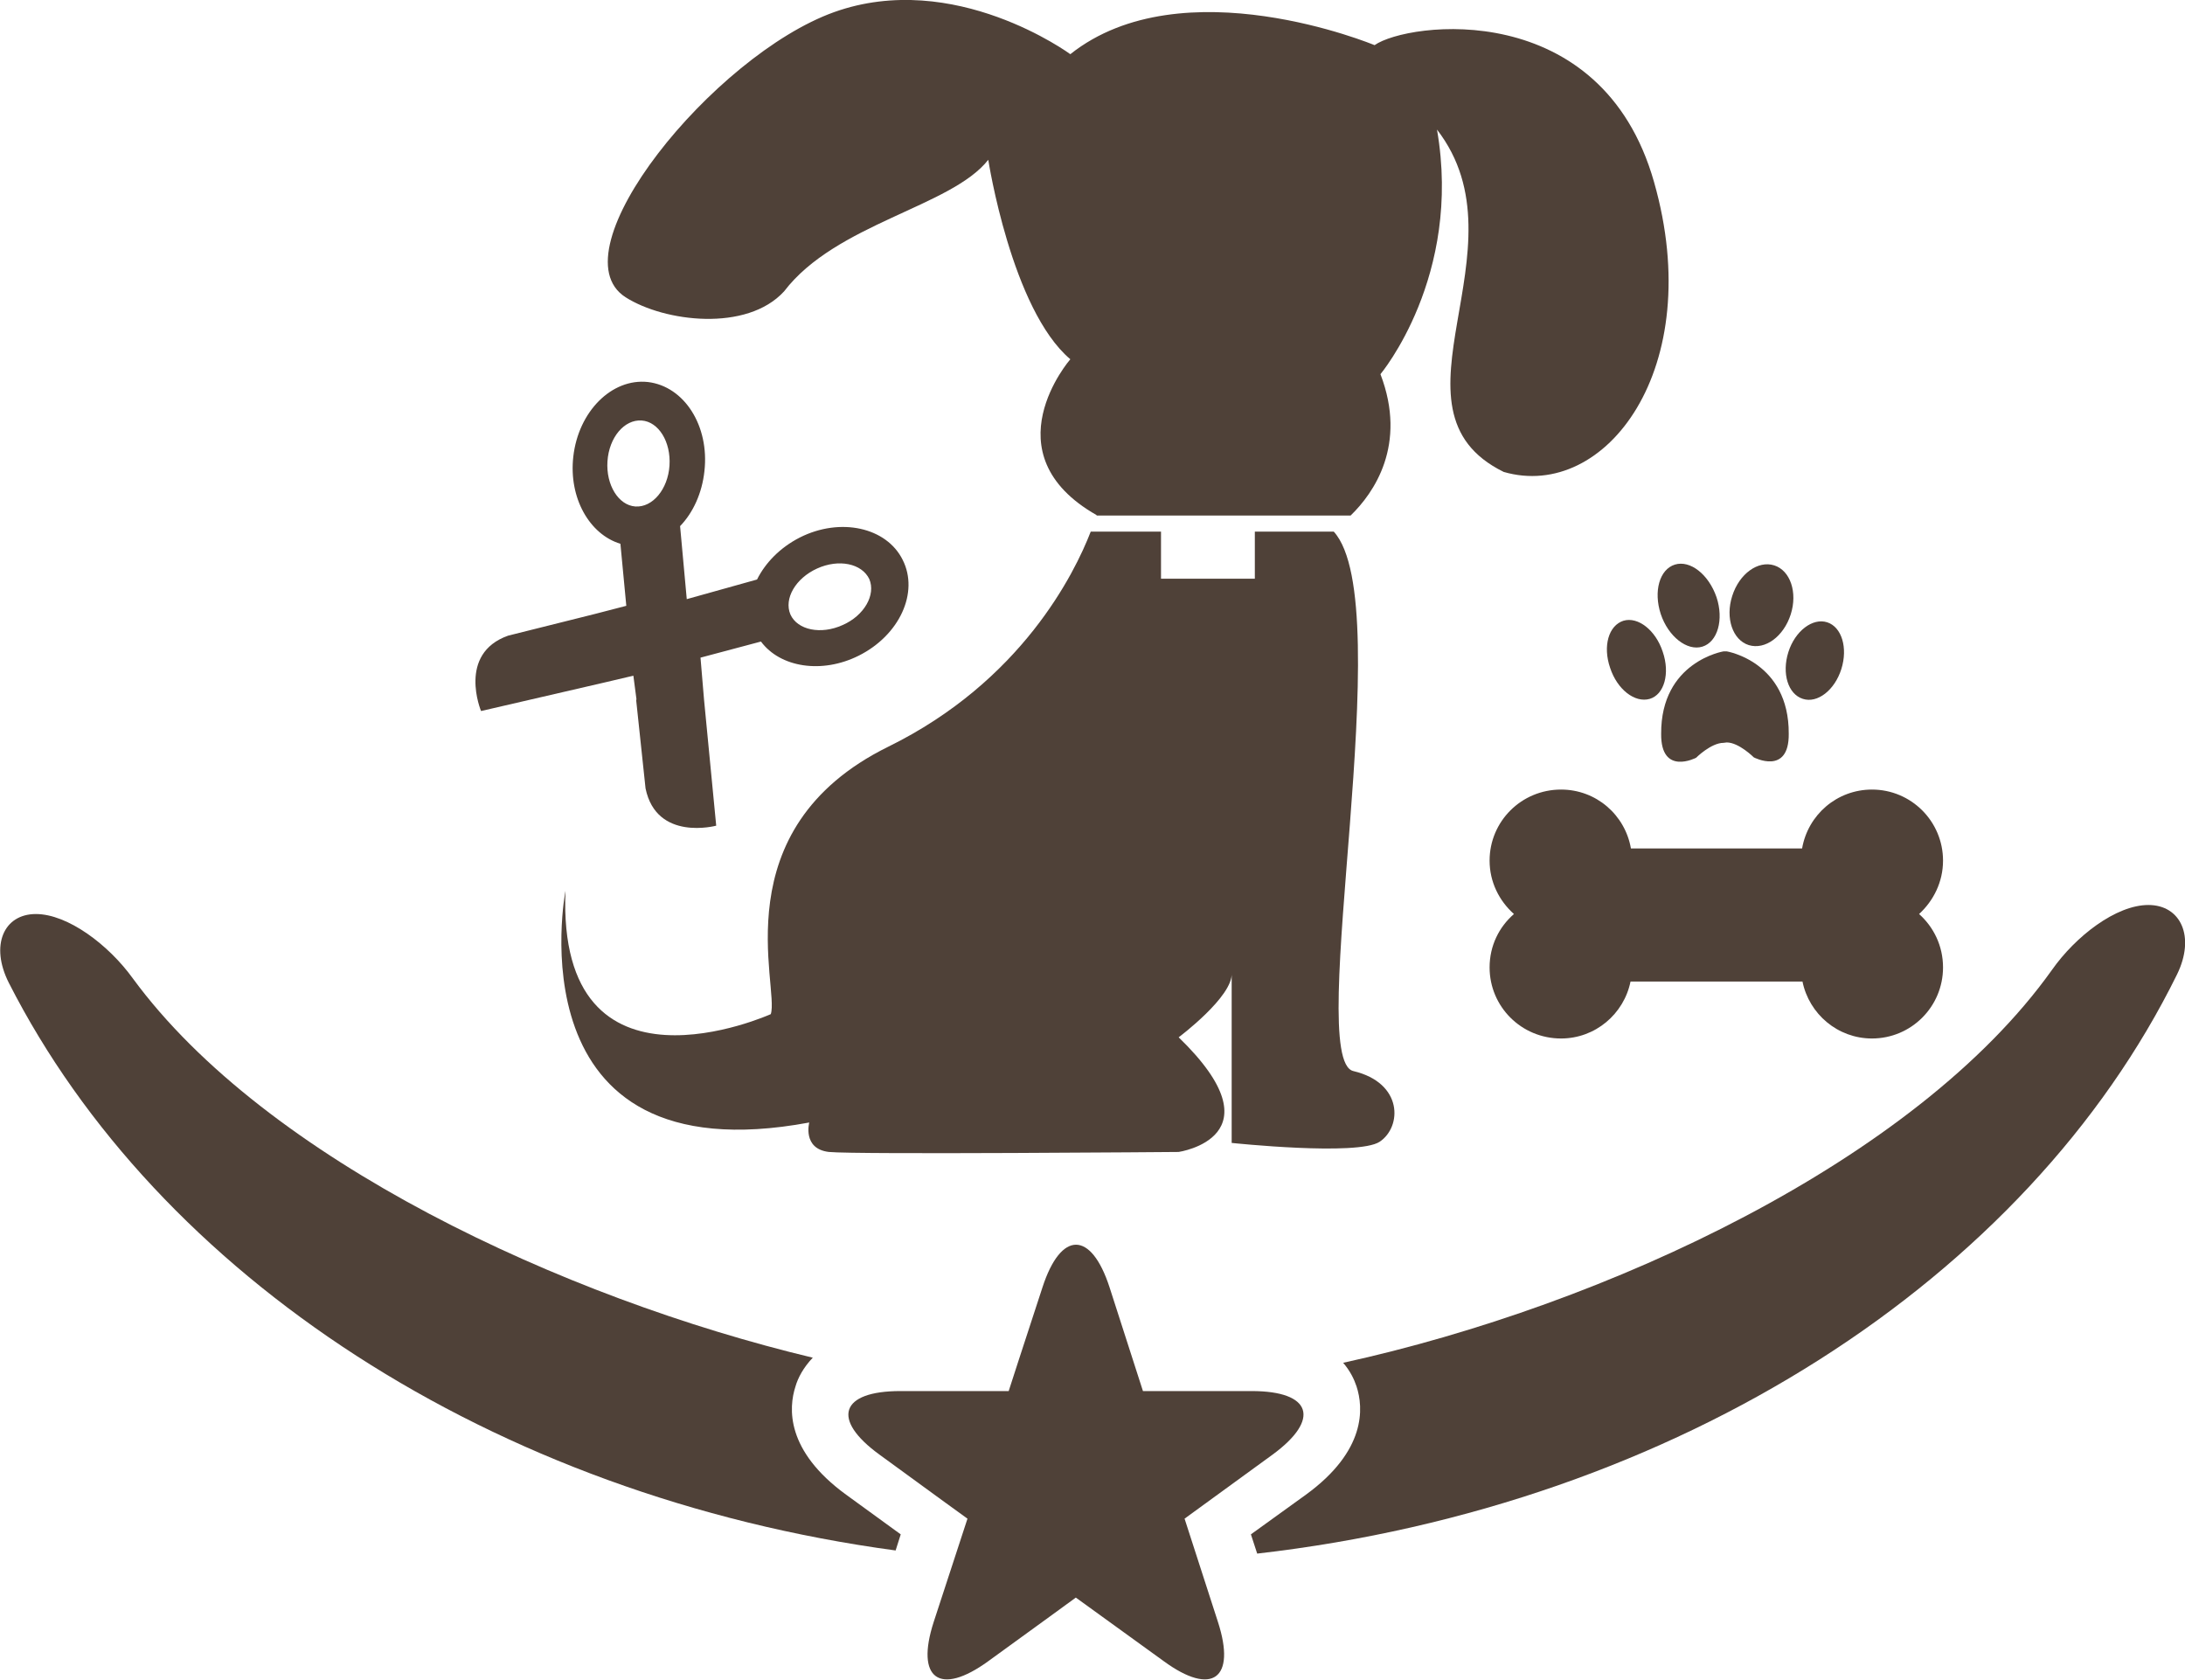 <?xml version="1.0" encoding="UTF-8"?>
<!DOCTYPE svg PUBLIC "-//W3C//DTD SVG 1.1//EN" "http://www.w3.org/Graphics/SVG/1.1/DTD/svg11.dtd">
<!-- Creator: CorelDRAW X7 -->
<svg xmlns="http://www.w3.org/2000/svg" xml:space="preserve" width="3.354in" height="2.578in" version="1.1" style="shape-rendering:geometricPrecision; text-rendering:geometricPrecision; image-rendering:optimizeQuality; fill-rule:evenodd; clip-rule:evenodd"
viewBox="0 0 5565 4278"
 xmlns:xlink="http://www.w3.org/1999/xlink">
 <defs>
  <style type="text/css">
   <![CDATA[
    .fil0 {fill:#4F4138;fill-rule:nonzero}
   ]]>
  </style>
 </defs>
 <g id="_2">

  <g id="_423522752416">
   <g>
    <path class="fil0" d="M2026 3531c6,-21 20,-48 44,-73 -636,-152 -1393,-504 -1732,-966 -62,-86 -166,-164 -247,-164 -82,0 -117,80 -69,175 379,745 1230,1307 2259,1446l13 -41 -139 -101c-154,-112 -147,-221 -129,-276z"/>
    <path class="fil0" d="M5472 2305c-82,0 -185,79 -246,166 -346,485 -1134,853 -1805,1000 18,21 28,42 34,60 18,55 25,164 -129,276l-140 101 16 49c1073,-123 1962,-701 2343,-1475 47,-96 10,-177 -73,-177z"/>
    <path class="fil0" d="M3017 3868l224 -163c123,-90 100,-162 -53,-162 -153,0 -277,0 -277,0l-85 -264c-47,-145 -124,-145 -171,0 -48,146 -86,264 -86,264l-276 0c-153,0 -177,72 -53,162 123,90 224,163 224,163l-86 263c-47,145 15,190 139,100 123,-89 223,-162 223,-162l224 162c123,90 185,45 138,-100 -47,-146 -85,-263 -85,-263z"/>
   </g>
   <path class="fil0" d="M4949 2192c0,-100 -81,-181 -181,-181 -89,0 -163,64 -178,150l-436 0c-15,-86 -89,-150 -178,-150 -101,0 -182,81 -182,181 0,54 24,102 62,136 -38,33 -62,81 -62,136 0,100 81,181 182,181 87,0 160,-62 177,-145l438 0c17,83 90,145 177,145 100,0 181,-81 181,-181 0,-55 -24,-103 -61,-136 37,-34 61,-82 61,-136z"/>
   <g>
    <path class="fil0" d="M4412 1518c18,-57 66,-91 107,-78 41,13 60,69 42,125 -18,56 -65,91 -107,78 -41,-13 -60,-69 -42,-125z"/>
    <path class="fil0" d="M4654 1585c-37,-12 -82,22 -99,76 -17,54 -1,107 37,119 37,12 81,-22 98,-76 17,-54 1,-107 -36,-119z"/>
    <path class="fil0" d="M4336 1647c39,-12 55,-69 36,-126 -20,-58 -67,-95 -106,-83 -39,12 -55,68 -36,126 19,57 67,95 106,83z"/>
    <path class="fil0" d="M4235 1660c-18,-55 -63,-90 -100,-79 -38,12 -53,65 -34,120 18,55 63,90 101,79 37,-11 52,-65 33,-120z"/>
    <path class="fil0" d="M4398 1659l-8 0c0,0 -160,26 -159,210 -1,108 89,61 89,61 0,0 38,-38 70,-38l8 -1c31,0 69,38 69,38 0,0 90,47 89,-60 1,-184 -158,-210 -158,-210z"/>
   </g>
   <path class="fil0" d="M1824 2103l-31 -321 -9 -107 154 -41c49,66 155,83 249,36 104,-52 154,-161 112,-244 -41,-83 -159,-109 -262,-57 -51,26 -88,65 -109,107l-179 50 -17 -186c33,-34 56,-84 62,-140 13,-115 -51,-216 -144,-227 -92,-10 -177,75 -190,190 -12,105 41,198 120,222l15 158 -81 21 -220 55c-130,46 -69,192 -69,192l320 -74 68 -16 8 61 -1 0 24 226c28,136 180,95 180,95zm-206 -813l0 0c-43,-3 -75,-55 -71,-115 4,-61 43,-107 87,-104 43,3 75,54 71,115 -4,60 -43,107 -87,104zm463 158l0 0c55,-25 114,-13 133,27 17,40 -13,93 -68,117 -55,25 -115,13 -133,-27 -17,-40 13,-92 68,-117z"/>
   <g>
    <path class="fil0" d="M3447 2728c-126,-29 119,-1189 -50,-1374l-201 0 0 120 -239 0 0 -120 -179 0c-41,106 -176,381 -516,548 -426,210 -276,613 -299,681 0,0 -545,246 -523,-314 0,0 -142,732 621,590 0,0 -18,67 50,75 69,7 891,0 891,0 0,0 262,-38 0,-292 0,0 139,-104 135,-164l0 433c0,0 321,34 377,-3 57,-38 60,-150 -67,-180z"/>
    <path class="fil0" d="M4213 464c-134,-473 -628,-408 -712,-349 0,0 -489,-204 -775,23 0,0 -295,-217 -602,-107 -306,110 -713,609 -531,726 99,63 309,89 404,-15 132,-173 426,-215 520,-335 0,0 59,381 209,508 0,0 -209,240 67,397 0,0 0,0 0,1l164 0 239 0 244 0c59,-57 145,-180 76,-360 0,0 209,-249 144,-623 235,304 -154,713 170,872 259,75 518,-264 383,-738z"/>
   </g>
  </g>
 </g>
</svg>
